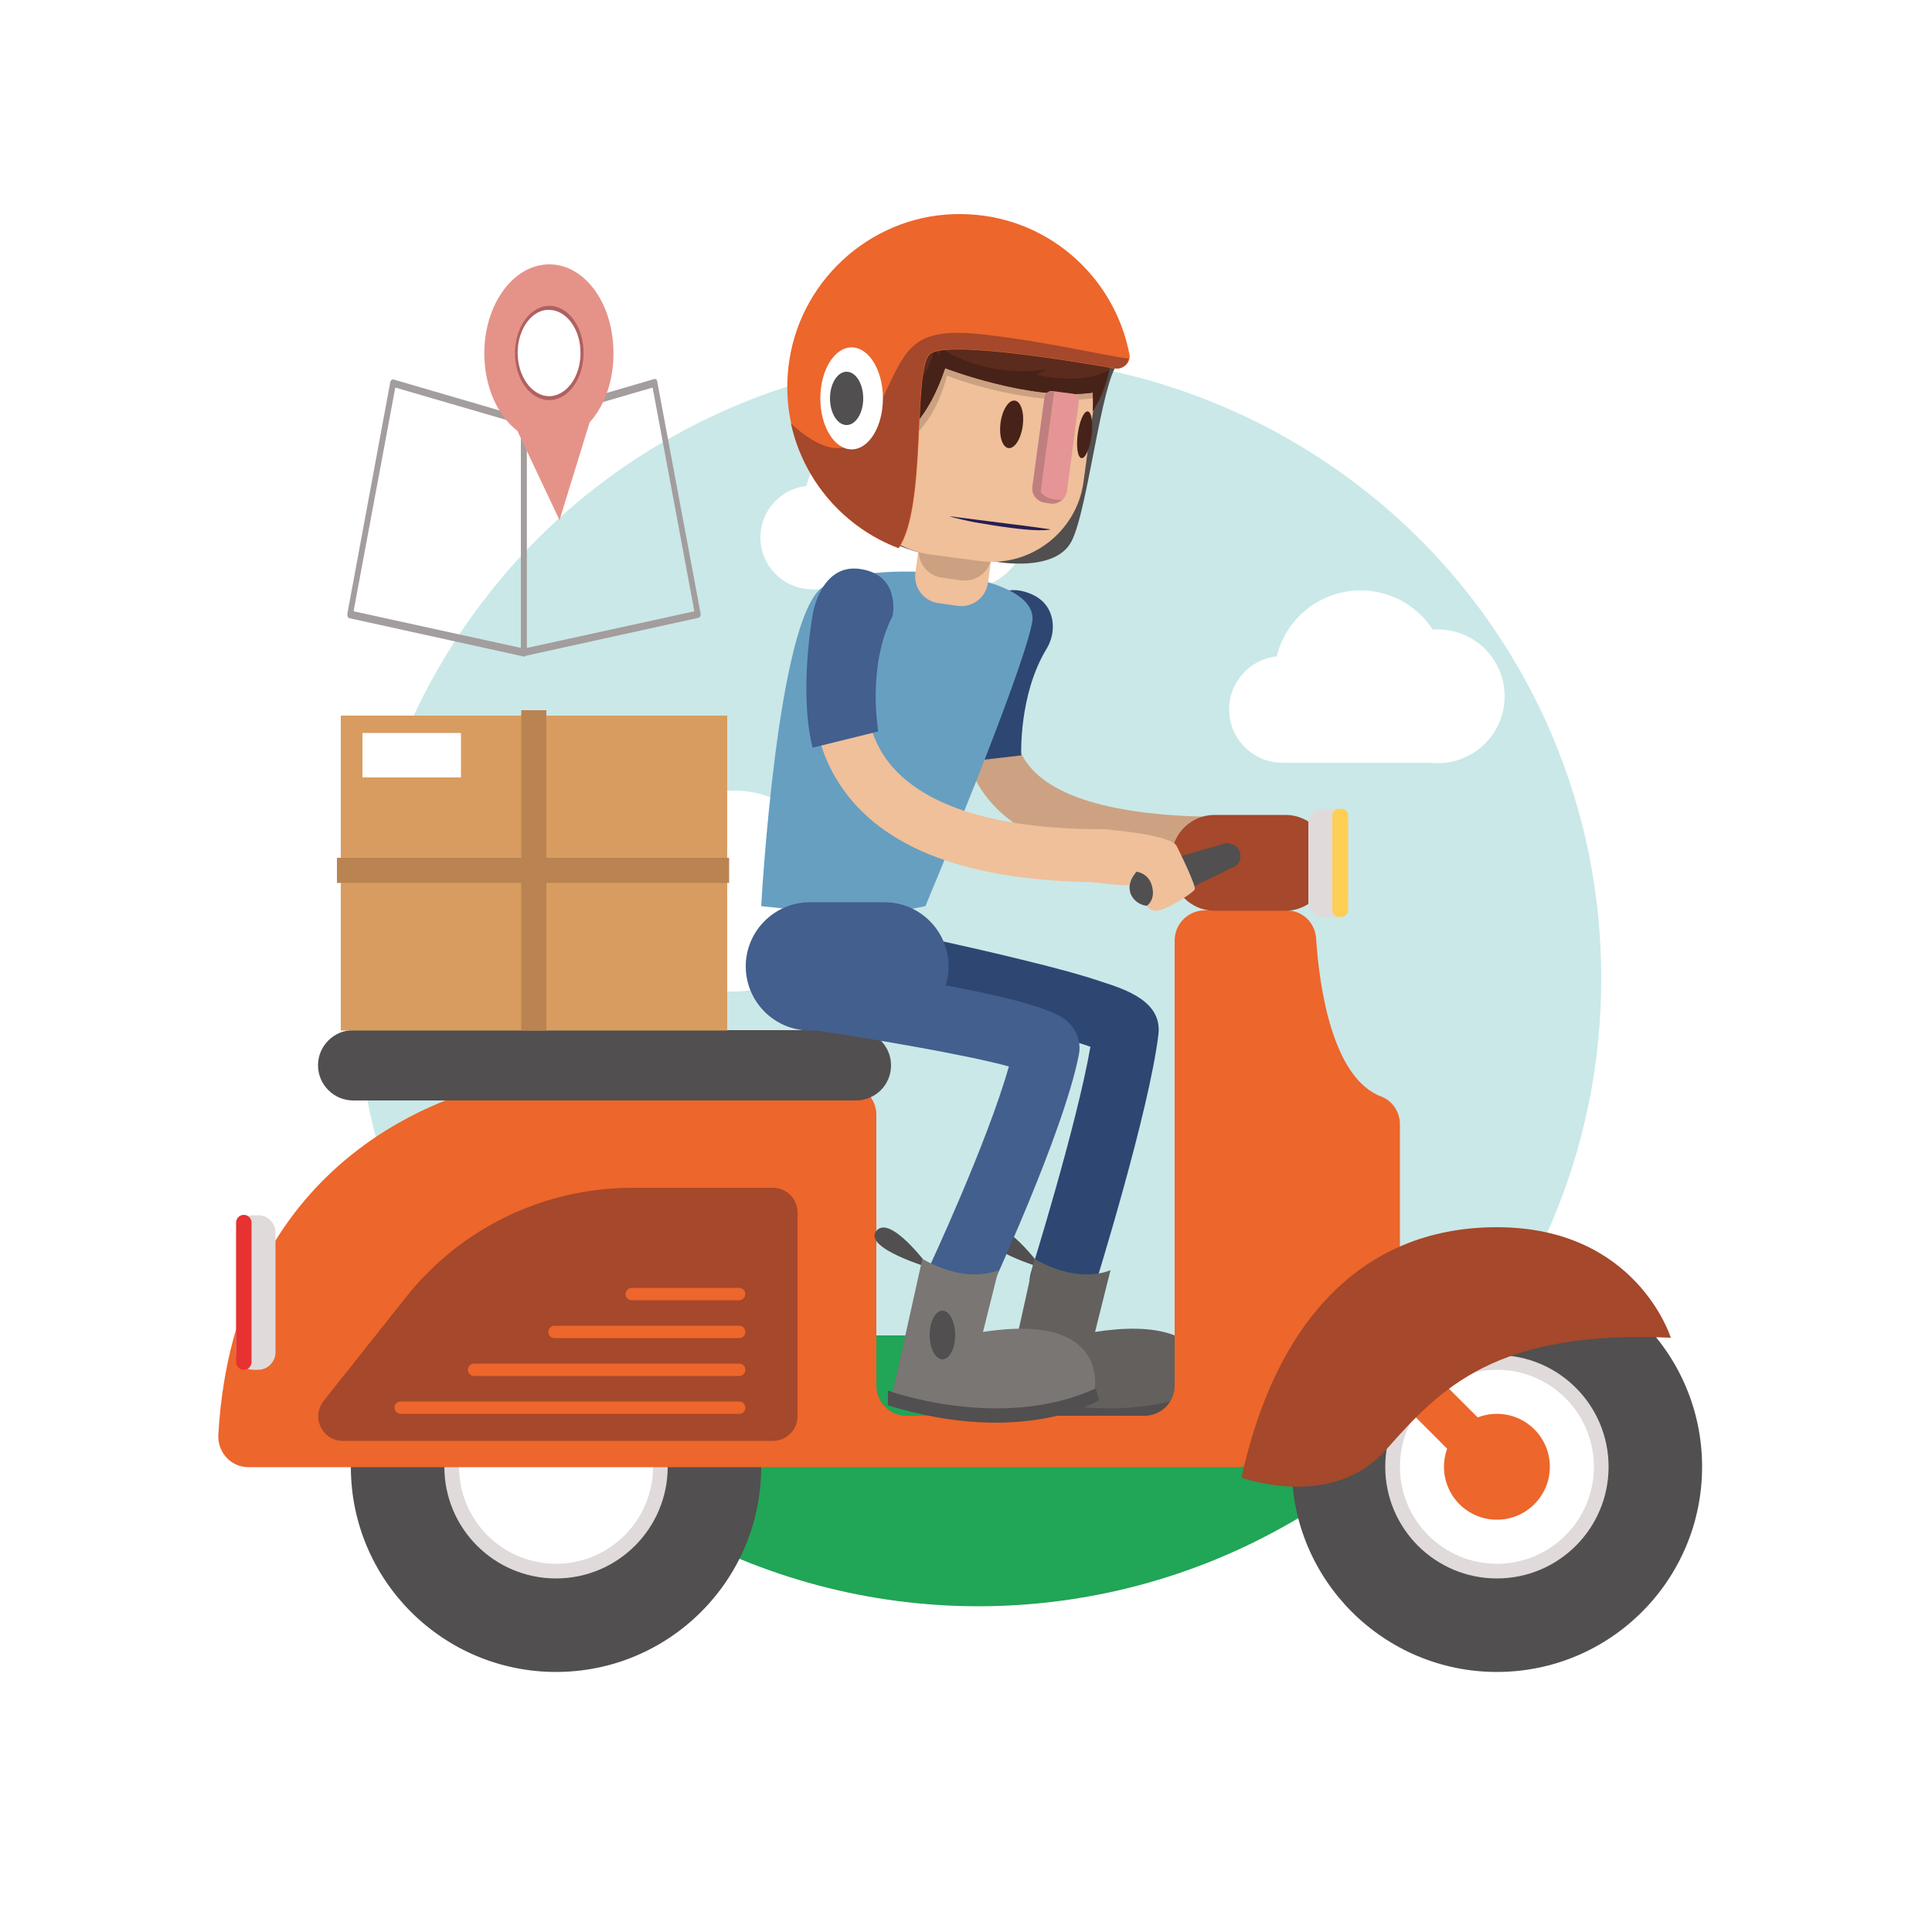 <?xml version="1.0" encoding="utf-8"?>
<!-- Generator: Adobe Illustrator 18.1.1, SVG Export Plug-In . SVG Version: 6.00 Build 0)  -->
<svg version="1.1" xmlns="http://www.w3.org/2000/svg" xmlns:xlink="http://www.w3.org/1999/xlink" x="0px" y="0px"
	 viewBox="0 0 500 500" enable-background="new 0 0 500 500" xml:space="preserve">
<g id="BACKGROUND">
	<g id="Capa_5">
	</g>
	<g>
		<rect x="0" y="0" fill="#FFFFFF" width="500" height="500"/>
		<g>
			<defs>
				<circle id="SVGID_1_" cx="253.2" cy="254" r="161.7"/>
			</defs>
			<clipPath id="SVGID_2_">
				<use xlink:href="#SVGID_1_"  overflow="visible"/>
			</clipPath>
			<path clip-path="url(#SVGID_2_)" fill="#CAE8E8" d="M253.3,92.1C253.3,92.1,253.2,92.1,253.3,92.1C164.2,92.1,92,164.3,92,253.3
				s72.2,161.2,161.2,161.2c0,0,0,0,0,0l0,0c89,0,161.2-72.2,161.2-161.2C414.5,164.3,342.3,92.1,253.3,92.1z"/>
			<path clip-path="url(#SVGID_2_)" fill="#21A556" d="M253.3,345.6L253.3,345.6H118.2c33.1,75.1,134.6,73.2,135.1,73.2
				c0.5,0,102,1.9,135.1-73.2H253.3z"/>
			<g clip-path="url(#SVGID_2_)">
				<circle fill="#FFFFFF" cx="331.9" cy="183.6" r="13.8"/>
				<circle fill="#FFFFFF" cx="372.1" cy="180.2" r="17.3"/>
				<circle fill="#FFFFFF" cx="352.1" cy="175.1" r="22.3"/>
				<polygon fill="#FFFFFF" points="331.9,197.4 372.1,197.4 372.1,187.7 331.5,187.7 				"/>
			</g>
			<g clip-path="url(#SVGID_2_)">
				<circle fill="#FFFFFF" cx="129.5" cy="235.7" r="20.8"/>
				<circle fill="#FFFFFF" cx="190" cy="230.6" r="26"/>
				<circle fill="#FFFFFF" cx="159.8" cy="222.9" r="33.6"/>
				<polygon fill="#FFFFFF" points="129.5,256.6 190,256.6 190,242 128.8,242 				"/>
			</g>
			<g clip-path="url(#SVGID_2_)">
				<circle fill="#FFFFFF" cx="210.2" cy="139.1" r="13.4"/>
				<circle fill="#FFFFFF" cx="249.3" cy="135.8" r="16.8"/>
				<circle fill="#FFFFFF" cx="229.8" cy="130.9" r="21.7"/>
				<polygon fill="#FFFFFF" points="210.2,152.5 249.3,152.5 249.3,143.1 209.8,143.1 				"/>
			</g>
		</g>
	</g>
</g>
<g id="OBJECTS">
	<g>
		<g>
			<path fill="#2E4672" d="M274.9,340.3c-0.8,0-1.7-0.1-2.5-0.4c-4.5-1.4-6.9-6.1-5.6-10.6c0.1-0.4,11.8-37.8,15.4-58.4
				c-9-3.2-31.4-8.7-50.6-12.6c-4.6-0.9-7.5-5.4-6.6-10c0.9-4.6,5.4-7.5,10-6.6c0.1,0,15,3.1,29.6,6.7c8.7,2.1,15.6,4,20.6,5.7
				c6.2,2,15.6,5.1,14.6,13.6c-2.4,20-16.3,64.7-16.9,66.6C281.8,338,278.5,340.3,274.9,340.3z M285.7,272.4L285.7,272.4
				L285.7,272.4z"/>
		</g>
		<g>
			<path fill="#514F4F" d="M269.6,328.1c0,0-10.4-14.3-13.9-9.4C252.6,323.1,269.6,328.1,269.6,328.1z"/>
			<path fill="#63605E" d="M267.7,325.8l-8,36c0,0,31,9.2,52.5-1.4c0,0,4.8-20.9-28.8-15.7l4-16
				C287.4,328.7,279.7,332.6,267.7,325.8z"/>
			<path fill="#514F4F" d="M258.8,359.9c0,0,29.4,10.7,53.8-0.6l0.8,3.1c0,0-19.6,12.1-54.6,1.3L258.8,359.9z"/>
		</g>
		<g>
			<path fill="#EFC09A" d="M316.5,225.1c-34.6,0-56.2-7.9-64.2-23.6c-10.2-20,6.5-43.3,7.2-44.3c2.2-3.1,6.5-3.7,9.6-1.5
				c3.1,2.2,3.7,6.5,1.5,9.6c-3.5,4.9-11.4,19.7-6.1,30.1c5.4,10.5,23.3,16,51.9,16c3.8,0,6.9,3.1,6.9,6.9
				C323.4,222,320.3,225.1,316.5,225.1z"/>
		</g>
		<g opacity="0.17">
			<path fill="#1E0909" d="M316.5,225.1c-34.6,0-56.2-7.9-64.2-23.6c-10.2-20,6.5-43.3,7.2-44.3c2.2-3.1,6.5-3.7,9.6-1.5
				c3.1,2.2,3.7,6.5,1.5,9.6c-3.5,4.9-11.4,19.7-6.1,30.1c5.4,10.5,23.3,16,51.9,16c3.8,0,6.9,3.1,6.9,6.9
				C323.4,222,320.3,225.1,316.5,225.1z"/>
		</g>
		<path fill="#2E4672" d="M246.9,197.5l17.4-2c0,0-0.7-15.6,6.5-27.5c1.3-2.1,1.9-4.6,1.6-7.1c-0.4-2.9-2-6.2-7-7.7
			c-10-3.1-13.9,9.5-13.9,9.5S245.1,182.3,246.9,197.5z"/>
		<path fill="#514F4F" d="M258,145.4c0,0,15.1,2.8,19.3-5.3c4.2-8,7.7-41.2,12-46c0,0-47-13.3-54.3-5
			C227.8,97.4,193.1,144.4,258,145.4z"/>
		<g>
			<g>
				<circle fill="#514F4F" cx="387.4" cy="379.6" r="53.1"/>
				<circle fill="#E0DADA" cx="387.4" cy="379.6" r="28.9"/>
				<circle fill="#FFFFFF" cx="387.4" cy="379.6" r="25.1"/>
			</g>
			<path fill="#ED662B" d="M380.5,380.9l-31.3-31.3c-2.2-2.2-2.2-5.8,0-8l0,0c2.2-2.2,5.8-2.2,8,0l31.3,31.3c2.2,2.2,2.2,5.8,0,8
				l0,0C386.3,383.1,382.7,383.1,380.5,380.9z"/>
			<g>
				<circle fill="#514F4F" cx="143.9" cy="379.6" r="53.1"/>
				<circle fill="#E0DADA" cx="143.9" cy="379.6" r="28.9"/>
				<circle fill="#FFFFFF" cx="143.9" cy="379.6" r="25.1"/>
			</g>
			<path fill="#ED662B" d="M332.9,235.6h-21.1c-4.3,0-7.8,3.5-7.8,7.8v115.2c0,4.3-3.5,7.8-7.8,7.8h-61.6c-4.3,0-7.8-3.5-7.8-7.8
				v-70.1c0-4.3-3.5-7.8-7.8-7.8h-89.5c-0.5,0-1,0.1-1.6,0.2c-7.7,1.6-67.2,16.3-71.4,90.5c-0.2,4.5,3.3,8.3,7.8,8.3h85.9h76.5H304
				h16c4,0,7.3-3,7.7-6.9c2.7-26.9,20.9-37.4,29.8-40.9c2.9-1.2,4.8-4,4.8-7.2V291c0-3.2-1.9-6.1-4.8-7.2
				c-12.8-4.8-16.1-28.7-16.9-41C340.3,238.7,337,235.6,332.9,235.6z"/>
			<path fill="#A5482B" d="M321.3,382.4c0,0,23.4,8.7,37.5-7.3c14.1-16,28.5-30.9,73.6-28.9c0,0-8.8-28.6-45-28.6
				C351.2,317.6,329.7,343.8,321.3,382.4z"/>
			<path fill="#A5482B" d="M88.7,372.9H200c3.5,0,6.4-2.8,6.4-6.4v-52.7c0-3.5-2.8-6.4-6.4-6.4h-36.3c-22.9,0-44.5,10.4-58.7,28.4
				l-21.2,26.7C80.4,366.8,83.4,372.9,88.7,372.9z"/>
			<circle fill="#ED662B" cx="387.4" cy="379.6" r="13.7"/>
			<path fill="#514F4F" d="M221.5,284.8H91.4c-5,0-9.1-4.1-9.1-9.1v0c0-5,4.1-9.1,9.1-9.1h130.1c5,0,9.1,4.1,9.1,9.1v0
				C230.6,280.8,226.5,284.8,221.5,284.8z"/>
			<g>
				<path fill="#E0DADA" d="M66.8,354.5h-1.2c-2.5,0-4.5-2-4.5-4.5v-31c0-2.5,2-4.5,4.5-4.5h1.2c2.5,0,4.5,2,4.5,4.5v31
					C71.3,352.4,69.3,354.5,66.8,354.5z"/>
				<path fill="#E63231" d="M63.1,354.5L63.1,354.5c-1.1,0-2-0.9-2-2v-36.1c0-1.1,0.9-2,2-2l0,0c1.1,0,2,0.9,2,2v36.1
					C65.1,353.6,64.2,354.5,63.1,354.5z"/>
			</g>
			<path fill="#ED662B" d="M191.3,365.9h-87.6c-0.9,0-1.6-0.7-1.6-1.6l0,0c0-0.9,0.7-1.6,1.6-1.6h87.6c0.9,0,1.6,0.7,1.6,1.6l0,0
				C192.9,365.2,192.2,365.9,191.3,365.9z"/>
			<path fill="#ED662B" d="M191.3,356.1h-68.6c-0.9,0-1.6-0.7-1.6-1.6l0,0c0-0.9,0.7-1.6,1.6-1.6h68.6c0.9,0,1.6,0.7,1.6,1.6l0,0
				C192.9,355.4,192.2,356.1,191.3,356.1z"/>
			<path fill="#ED662B" d="M191.3,346.3h-47.8c-0.9,0-1.6-0.7-1.6-1.6l0,0c0-0.9,0.7-1.6,1.6-1.6h47.8c0.9,0,1.6,0.7,1.6,1.6l0,0
				C192.9,345.6,192.2,346.3,191.3,346.3z"/>
			<path fill="#ED662B" d="M191.3,336.5h-27.8c-0.9,0-1.6-0.7-1.6-1.6l0,0c0-0.9,0.7-1.6,1.6-1.6h27.8c0.9,0,1.6,0.7,1.6,1.6l0,0
				C192.9,335.7,192.2,336.5,191.3,336.5z"/>
		</g>
		<path fill="#679FC1" d="M197,234.5c0,0,28,3.5,42.5,0c0,0,25-59.7,27.6-73.3c2.7-13.6-41.9-16.8-54-9.4
			C201.1,159.2,197,234.5,197,234.5z"/>
		<g>
			<path fill="#EFC09A" d="M247.9,156.8l-5-0.7c-3.8-0.5-6.5-4-6-7.8l1.5-11.4c0.5-3.8,4-6.5,7.8-6l5,0.7c3.8,0.5,6.5,4,6,7.8
				l-1.5,11.4C255.2,154.6,251.7,157.3,247.9,156.8z"/>
			<path opacity="0.17" fill="#1E0909" d="M248.8,150.2l-5-0.7c-3.8-0.5-6.5-4-6-7.8l1.5-11.4c0.5-3.8,4-6.5,7.8-6l5,0.7
				c3.8,0.5,6.5,4,6,7.8l-1.5,11.4C256.1,148,252.6,150.7,248.8,150.2z"/>
			<g>
				<g>
					<path fill="#EFC09A" d="M253.6,145.2l-12.8-1.7c-13-1.7-22.2-13.8-20.4-26.8l2.7-19.9c1.7-13,13.8-22.2,26.8-20.4l12.8,1.7
						c13,1.7,22.2,13.8,20.4,26.8l-2.7,19.9C278.6,137.7,266.6,146.9,253.6,145.2z"/>
					<path opacity="0.17" fill="#1E0909" d="M282.9,103.1c-0.4-12.7-10-23.7-23-25.4l-7.5-1c-14.4-1.9-27.9,8.3-29.8,22.7l-2,14.6
						c-0.2,1.5-0.3,3-0.2,4.4c6.5,0.4,19.5-1.5,24.7-21.2C245.1,97.3,265.3,105.2,282.9,103.1z"/>
					<path fill="#5B2B1D" d="M219.1,116.6c0,0,16.7,5,25.5-21.4c0,0,22.3,8.7,38.2,6.4c0,0,0.2,2.6,0,4.8c0,0,13.6-17.1-5.7-38.7
						c0,0,1.2,2.8-4.2,3.8l1.4-2.2c0,0-8.8,2.8-14.8,1.5c-6-1.3-22.7-2.5-27.1,2.3l1.6-4c0,0-2.3,3.3-2.4,4
						c-0.2,0.6-0.2,0.6-0.2,0.6s-4.8-2.9-7.5-3.3c0,0,2.8,3.1,3.9,5c0,0-5.6,2.3-6.2,11.8C221,96.8,219.1,116.6,219.1,116.6z"/>
					<path fill="#472218" d="M282.8,101.6c0,0,0.2,2.6,0,4.8c0,0,2.5-4.2,4.3-10.6c-7.7,4.1-18.8,1.2-18.8,1.2l2.5-1.4
						c-16.8,2.4-27.2-5.5-27.2-5.5L243,92l-1-1.9c-2.4,8.7-7,11.6-7,11.6l0.5-5c-4.8,6.5-11.6,8.3-15.4,8.7c-0.5,6.2-1,11.3-1,11.3
						s16.7,5,25.5-21.4C244.6,95.3,266.9,103.9,282.8,101.6z"/>
					<path fill="#725139" d="M245.4,78.3l-0.7-2.6c2.8-2.3,4.6-4.5,5.6-5.9c-0.7,0-1.5-0.1-2.2-0.1c-5.3,5.1-11,8.1-15.9,9.8
						l-1.5-1.2l1,1.4c-3.6,1.2-6.8,1.7-9.1,2c-0.3,0.7-0.5,1.4-0.7,2.2c1.2-0.1,2.4-0.2,3.5-0.3l-0.8,2.1l3-2.4
						c3.1-0.5,5.8-1.4,8.2-2.4l-0.2,2.7l1.1-3.1c2.6-1.2,4.8-2.5,6.7-3.9L245.4,78.3z"/>
				</g>
				<g>
					
						<ellipse transform="matrix(0.993 -0.116 0.116 0.993 -11.171 27.201)" fill="#EFC09A" cx="228.8" cy="109.8" rx="6.6" ry="11.3"/>
					
						<linearGradient id="SVGID_3_" gradientUnits="userSpaceOnUse" x1="226.812" y1="118.617" x2="226.812" y2="104.769" gradientTransform="matrix(0.991 0.133 -0.133 0.991 18.866 -31.084)">
						<stop  offset="0" style="stop-color:#FFFFFF"/>
						<stop  offset="0.23" style="stop-color:#C7B9B9"/>
						<stop  offset="0.509" style="stop-color:#886B6B"/>
						<stop  offset="0.74" style="stop-color:#593131"/>
						<stop  offset="0.909" style="stop-color:#3D0D0D"/>
						<stop  offset="1" style="stop-color:#320000"/>
					</linearGradient>
					<path opacity="0.17" fill="url(#SVGID_3_)" d="M232.8,109.4c0.5,3.9-1,7.2-3.3,7.5c-2.2,0.3-4.4-2.7-4.9-6.5
						c-0.5-3.9,1-7.2,3.3-7.5C230.2,102.6,232.4,105.5,232.8,109.4z"/>
				</g>
			</g>
			<path fill="#E59595" d="M272.1,130.3l-2-0.3c-1.9-0.3-3.2-2-2.9-3.9l3.2-23.4c0.1-0.9,1-1.6,1.9-1.5l5.4,0.7c1,0.1,1.6,1,1.5,2
				l-3.1,23.4C275.7,129.2,274,130.5,272.1,130.3z"/>
			<path fill="#BF7F7F" d="M270.5,130.1l1.3,0.2c1.2,0.2,2.3-0.3,3.1-1c-4.3,0.3-5.6-2-5.6-2l3.5-25.9l-0.4-0.1
				c-1-0.1-2,0.6-2.1,1.6l-3.1,22.9C266.9,127.9,268.4,129.8,270.5,130.1z"/>
			
				<ellipse transform="matrix(0.991 0.133 -0.133 0.991 16.983 -33.91)" fill="#472218" cx="261.8" cy="109.9" rx="2.9" ry="6.2"/>
			
				<ellipse transform="matrix(0.991 0.133 -0.133 0.991 17.509 -36.404)" fill="#472218" cx="280.7" cy="112.6" rx="1.8" ry="6.1"/>
			<path fill="#271E54" d="M271.9,137c-3-0.4-6.2-0.9-9.7-1.3c-6.3-0.8-11.8-1.5-16.5-2.1c0.6,0.2,1.6,0.5,3.4,0.9
				c0.9,0.2,2.5,0.6,5.2,1C269.3,138.1,271.9,137,271.9,137z"/>
		</g>
		<g>
			<path fill="#425F8E" d="M248,340.3c-1.2,0-2.4-0.3-3.6-0.8c-4.2-2-6-7-4.1-11.2c0.2-0.4,15.2-32.5,20.8-52.3
				c-10.5-2.9-35-7.2-56-10.2c-4.6-0.7-7.8-4.9-7.2-9.6c0.7-4.6,4.9-7.8,9.6-7.2c64.7,9.3,68,13.9,70.2,17c1.5,2.1,2,4.6,1.5,7
				c-4,20.3-22.8,60.7-23.6,62.4C254.2,338.5,251.2,340.3,248,340.3z M265.7,277.5L265.7,277.5L265.7,277.5z"/>
		</g>
		<path fill="#425F8E" d="M228.9,266.7h-19.3c-9.2,0-16.6-7.5-16.6-16.6v0c0-9.2,7.5-16.6,16.6-16.6h19.3c9.2,0,16.6,7.5,16.6,16.6
			v0C245.5,259.2,238,266.7,228.9,266.7z"/>
		<path fill="#A5482B" d="M332.7,235.7h-18.4c-6.1,0-11.1-5-11.1-11.1V222c0-6.1,5-11.1,11.1-11.1h18.4c6.1,0,11.1,5,11.1,11.1v2.7
			C343.7,230.7,338.7,235.7,332.7,235.7z"/>
		<g>
			<path fill="#E0DADA" d="M342.4,209.3h2.7c2.1,0,3.8,1.7,3.8,3.8v20.4c0,2.1-1.7,3.8-3.8,3.8h-2.7c-2.1,0-3.8-1.7-3.8-3.8v-20.4
				C338.6,211,340.3,209.3,342.4,209.3z"/>
			<path fill="#FFCE55" d="M346.5,209.3h0.7c0.9,0,1.7,0.8,1.7,1.7v24.6c0,0.9-0.8,1.7-1.7,1.7h-0.7c-0.9,0-1.7-0.8-1.7-1.7V211
				C344.8,210.1,345.6,209.3,346.5,209.3z"/>
		</g>
		<g>
			<path fill="#514F4F" d="M240.6,328.1c0,0-10.4-14.3-13.9-9.4C223.6,323.1,240.6,328.1,240.6,328.1z"/>
			<path fill="#7A7673" d="M238.7,325.8l-8,36c0,0,31,9.2,52.5-1.4c0,0,4.8-20.9-28.8-15.7l4-16
				C258.4,328.7,250.7,332.6,238.7,325.8z"/>
			<path fill="#514F4F" d="M229.8,359.9c0,0,29.4,10.7,53.8-0.6l0.8,3.1c0,0-19.6,12.1-54.6,1.3L229.8,359.9z"/>
		</g>
		<path fill="#ED662B" d="M292.3,91.7c-3.9-20.3-21.6-36.2-43.7-36.3c-21.9-0.2-40.9,16-44.3,37.7c-3.4,21.6,9.1,41.6,28.3,48.8
			c7.3-10.7,3.7-45.5,7.9-50.1c3.3-3.6,31.4,0.7,48.2,3.6C290.8,95.6,292.7,93.8,292.3,91.7z"/>
		<path fill="#A5482B" d="M255.7,86.7c-22.9-2.8-20.7,4.9-31,23.6c-5.2,9.5-13.3,5.5-20-0.7c3.2,14.7,13.7,26.8,27.8,32.2
			c7.3-10.7,3.7-45.5,7.9-50.1c3.3-3.6,31.4,0.7,48.2,3.6c1.7,0.3,3.3-0.9,3.5-2.5C285.1,91.9,271.7,88.6,255.7,86.7z"/>
		<ellipse fill="#FFFFFF" cx="220.4" cy="103.1" rx="8.1" ry="13.2"/>
		<ellipse fill="#514F4F" cx="219.1" cy="103.1" rx="4.3" ry="6.9"/>
		<g>
			<path fill="#EFC09A" d="M285.3,228.3c-34.3,0-57.2-8.6-68.1-25.5c-13.9-21.5-2.5-47.5-2-48.6c1.6-3.5,5.6-5,9.1-3.4
				c3.5,1.6,5,5.6,3.4,9.1c-0.2,0.4-8.8,20.5,1,35.6c8.2,12.5,27.7,19.1,56.5,19.1c3.8,0,6.9,3.1,6.9,6.9
				C292.2,225.3,289.1,228.3,285.3,228.3z"/>
		</g>
		<path fill="#514F4F" d="M317.3,218.2l-21.1,6.1c-1.1,0.4-2.2,1.1-2.8,2.1c-0.8,1.1-1.4,2.7-0.9,4.5c0,0,0,0.1,0,0.1
			c1,3,4.5,4.3,7.3,2.9l20-9.8c0,0,1.6-0.8,1.1-3.4C320.4,218.2,317.3,218.2,317.3,218.2z"/>
		<ellipse fill="#514F4F" cx="243.9" cy="345.5" rx="3.3" ry="6.3"/>
		<path fill="#425F8E" d="M210.3,193.5l17-4.2c0,0-3-16.9,3.7-29.9c0,0,2.2-10.4-8.1-12.1c-10.3-1.8-12.5,11.3-12.5,11.3
			S206.6,178.7,210.3,193.5z"/>
		<rect x="88.2" y="185.2" fill="#D89C60" width="100" height="81.5"/>
		<rect x="134.9" y="183.8" fill="#BA8352" width="6.5" height="82.9"/>
		<rect x="87.2" y="222" fill="#BA8352" width="101.5" height="6.5"/>
		<rect x="93.8" y="189.7" fill="#FFFFFF" width="25.5" height="11.5"/>
		<path fill="#EFC09A" d="M285.7,214.6c0,0,17.2,1.3,18.8,4.3c1.5,3,5.1,10.5,4.7,11.3c-0.4,0.8-7.9,5.9-10.4,5.5
			c-1.5-0.2-2-1.3-2-1.3s2-1.2,1.5-4.3c-0.6-4.2-4.2-4.5-4.2-4.5s-1.6,1.8-1.7,3.4c0,0.5-10.6-0.8-10.6-0.8L285.7,214.6z"/>
	</g>
</g>
<g id="DESIGNED_BY_FREEPIK">
	<g>
		<g>
			<path fill="#A39D9D" d="M135.6,169.9c0,0-0.1,0-0.1,0l-45-9.9c-0.2,0-0.4-0.2-0.5-0.4c-0.1-0.2-0.1-0.5-0.1-0.8L101,98.9
				c0.1-0.5,0.5-0.8,0.8-0.7l33.9,9.9c0.3,0.1,0.6,0.5,0.6,1v59.9c0,0.3-0.1,0.6-0.3,0.8C135.9,169.8,135.8,169.9,135.6,169.9z
				 M91.5,158.2l43.4,9.5v-57.9l-32.6-9.5L91.5,158.2z"/>
		</g>
		<g>
			<path fill="#A39D9D" d="M135.6,169.9c-0.2,0-0.3-0.1-0.5-0.2c-0.2-0.2-0.3-0.5-0.3-0.8V109c0-0.5,0.2-0.9,0.6-1l33.9-9.9
				c0.4-0.1,0.8,0.2,0.8,0.7l11.2,59.9c0.1,0.3,0,0.6-0.1,0.8c-0.1,0.2-0.3,0.4-0.5,0.4l-45,9.9
				C135.7,169.9,135.6,169.9,135.6,169.9z M136.3,109.8v57.9l43.4-9.5l-10.8-57.9L136.3,109.8z"/>
		</g>
		<g>
			<g>
				<path fill="#FFFFFF" d="M141.4,79.2c-4.9,0.6-8.5,6.5-8.1,13.2c0.4,6.7,4.7,11.7,9.6,11.1c4.9-0.6,8.5-6.5,8.1-13.2
					C150.6,83.6,146.3,78.6,141.4,79.2z"/>
				<path fill="#AF6161" d="M142.1,104.5c-4.9,0-9.1-5.3-9.6-12c-0.5-7.2,3.5-13.6,8.7-14.3c5.3-0.6,10,4.9,10.4,12
					c0.2,3.5-0.6,6.9-2.2,9.6c-1.7,2.7-4,4.3-6.5,4.6C142.7,104.5,142.4,104.5,142.1,104.5z M142.1,80.2c-0.2,0-0.5,0-0.7,0
					c-4.5,0.5-7.8,6-7.4,12.1c0.4,6.1,4.4,10.7,8.8,10.2c2.2-0.3,4.1-1.7,5.5-3.9c1.4-2.3,2.1-5.2,1.9-8.2
					C149.9,84.7,146.3,80.2,142.1,80.2z"/>
			</g>
			<g>
				<path fill="#E59388" d="M140.7,68.5c-9.2,1.1-16.1,12.2-15.3,24.9c0.5,7.9,3.8,14.5,8.5,18.1l10.9,23.1l7.8-25.3
					c4.2-4.6,6.6-11.9,6.1-19.8C158,76.7,149.9,67.4,140.7,68.5z M142.9,103.5c-4.9,0.6-9.2-4.4-9.6-11.1
					c-0.4-6.7,3.2-12.6,8.1-13.2c4.9-0.6,9.2,4.4,9.6,11.1C151.4,97,147.8,102.9,142.9,103.5z"/>
				<path fill="none" d="M144.9,135.5c-0.2,0-0.5-0.2-0.6-0.5l-10.8-22.9c-5-3.9-8.2-10.9-8.7-18.7c-0.4-6.4,1-12.6,4-17.5
					c3-4.9,7.2-7.9,11.9-8.5c9.7-1.1,18.1,8.8,18.9,21.8c0.5,7.8-1.8,15.5-6.3,20.5l-7.8,25.1C145.4,135.2,145.2,135.5,144.9,135.5
					C144.9,135.5,144.9,135.5,144.9,135.5z M142.2,69.4c-0.5,0-0.9,0-1.4,0.1c-4.3,0.5-8.1,3.3-10.9,7.8c-2.8,4.5-4.1,10.2-3.7,16
					c0.5,7.3,3.5,13.7,8.2,17.3c0.1,0.1,0.2,0.2,0.3,0.3l10.2,21.5l7.3-23.6c0-0.1,0.1-0.3,0.2-0.4c4.1-4.6,6.3-11.7,5.9-19
					C157.4,78.2,150.4,69.4,142.2,69.4z M142.1,104.5c-4.9,0-9.1-5.3-9.6-12c-0.5-7.2,3.5-13.6,8.7-14.3c5.3-0.6,10,4.9,10.4,12
					c0.2,3.5-0.6,6.9-2.2,9.6c-1.7,2.7-4,4.3-6.5,4.6C142.7,104.5,142.4,104.5,142.1,104.5z M142.1,80.2c-0.2,0-0.5,0-0.7,0
					c-4.5,0.5-7.8,6-7.4,12.1c0.4,6.1,4.3,10.7,8.8,10.2c2.2-0.3,4.1-1.7,5.5-3.9c1.4-2.3,2.1-5.2,1.9-8.2
					C149.9,84.7,146.3,80.2,142.1,80.2z"/>
			</g>
		</g>
	</g>
</g>
</svg>
